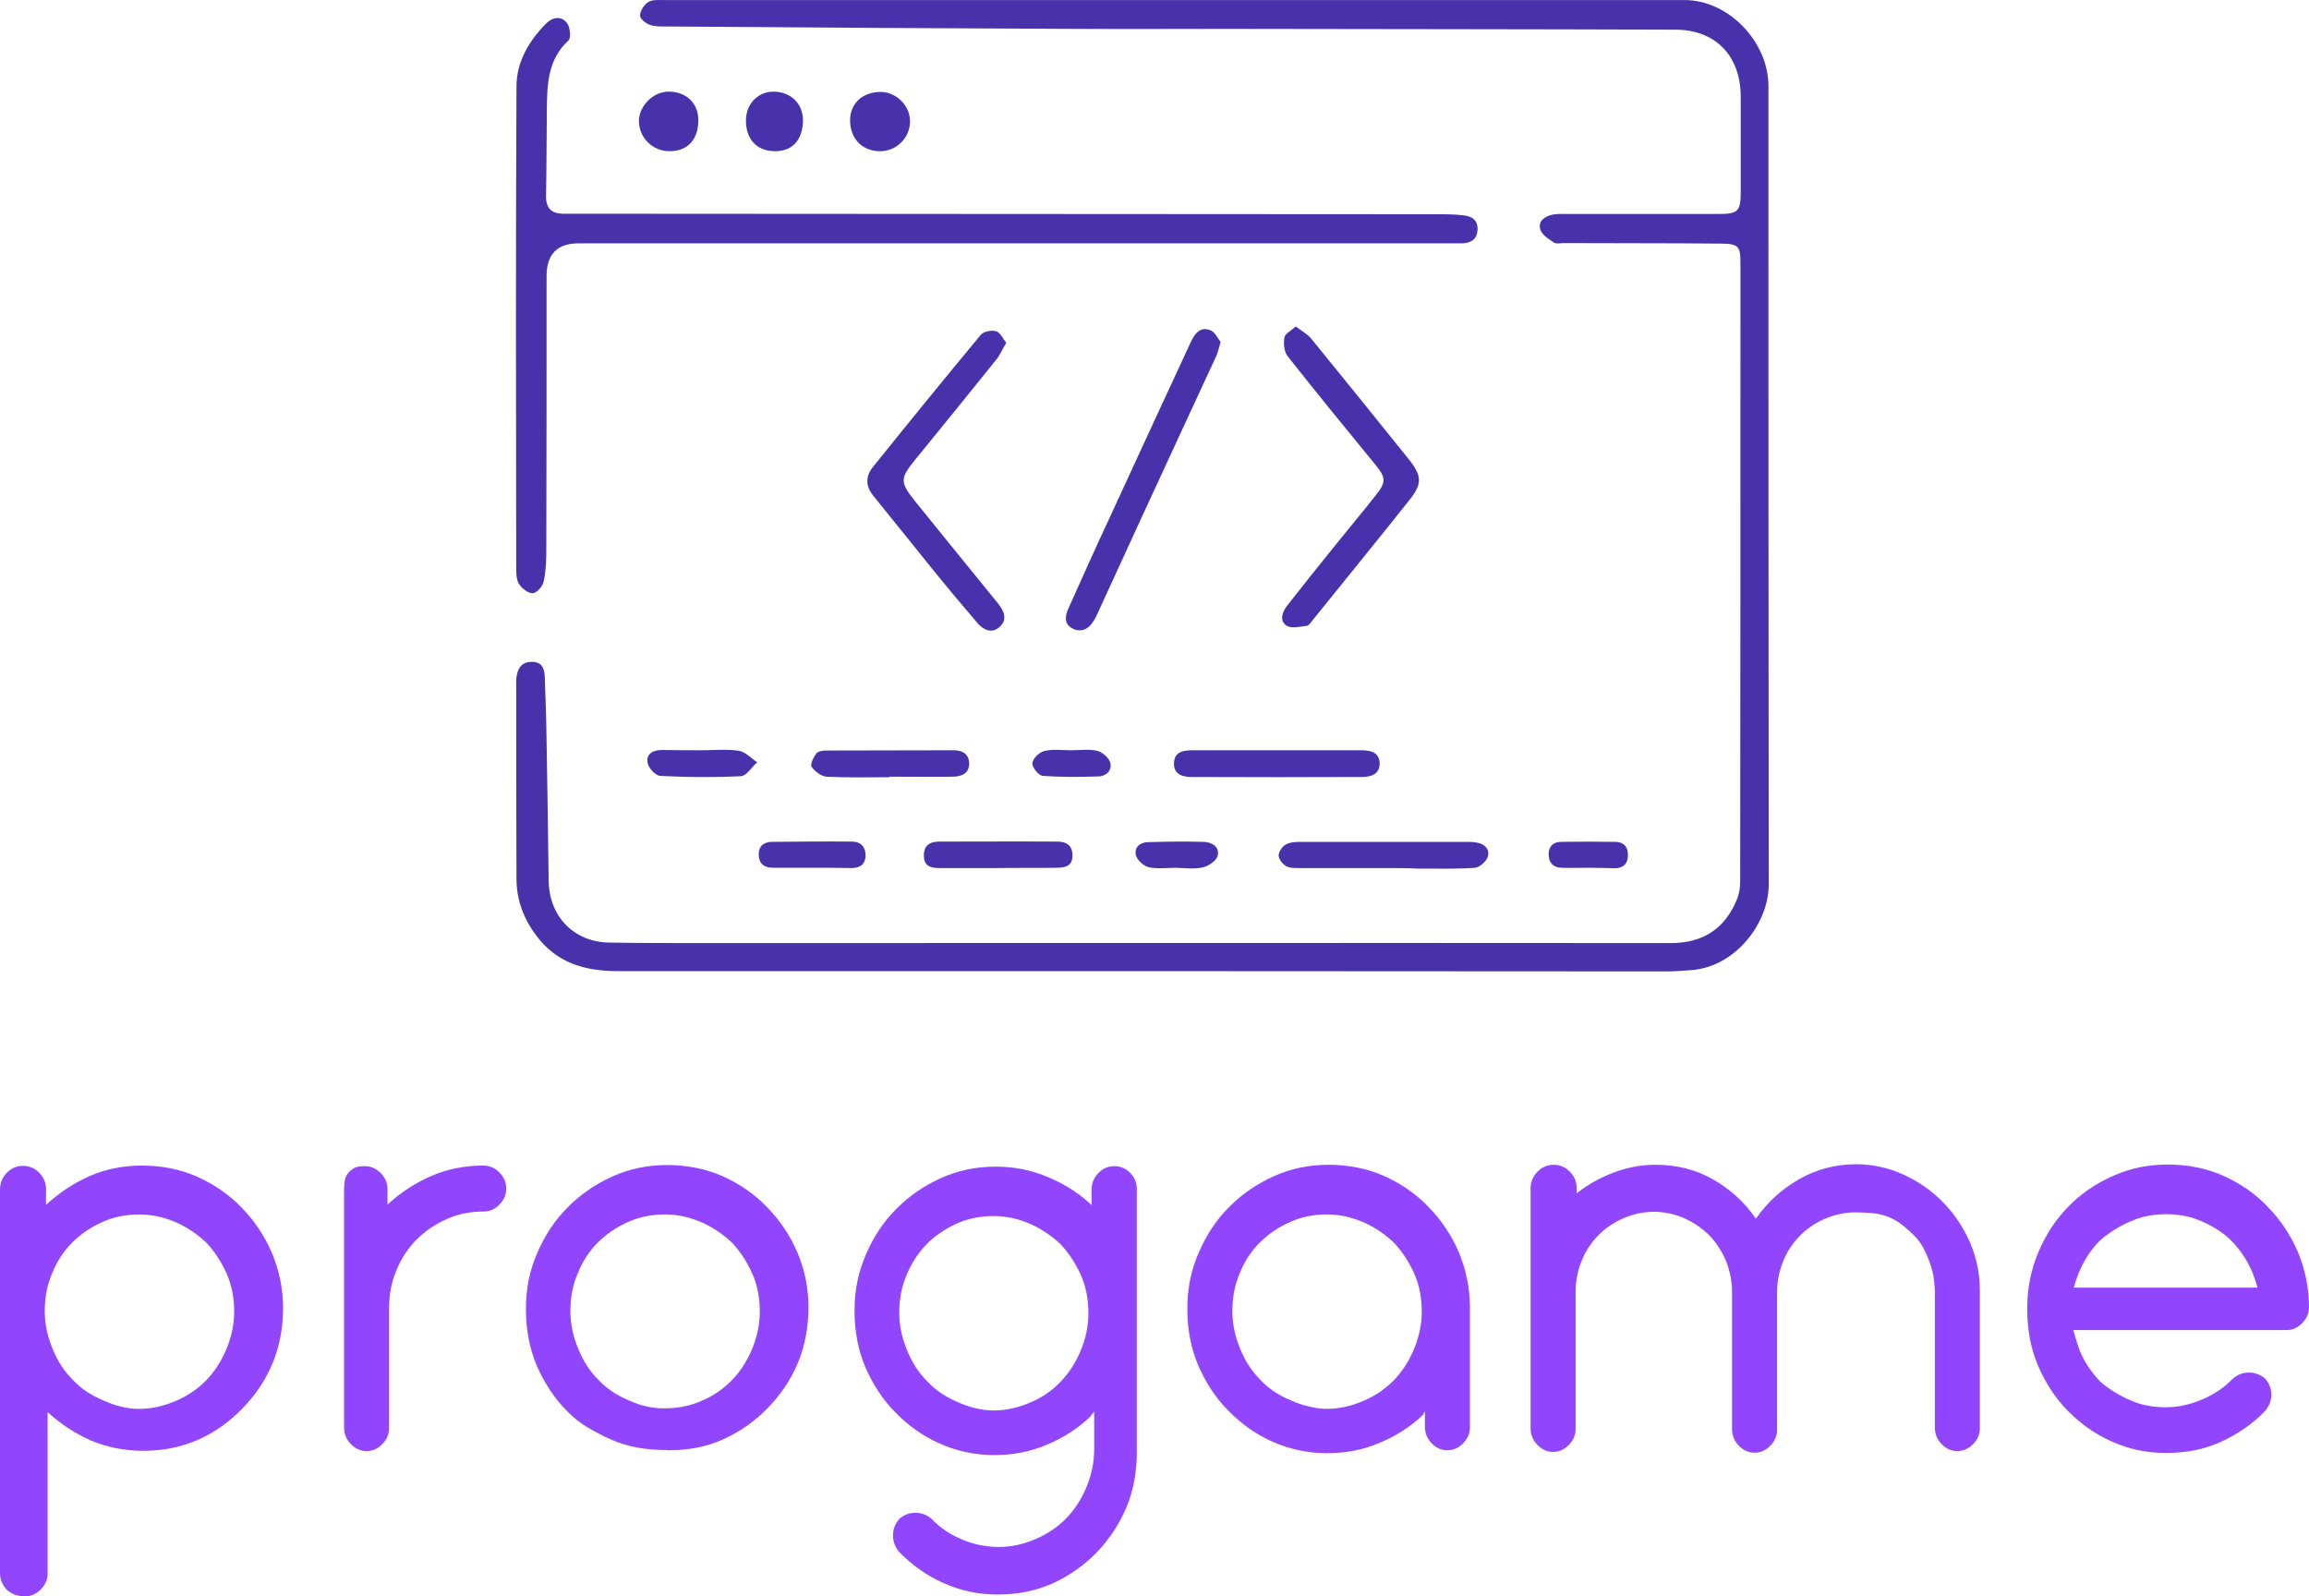 <svg width="81" height="56" viewBox="0 0 81 56" fill="none" xmlns="http://www.w3.org/2000/svg">
<path d="M40.027 34.067C33.905 34.067 27.793 34.067 21.671 34.067C20.532 34.067 19.523 33.786 18.807 32.812C18.366 32.221 18.118 31.566 18.118 30.816C18.109 28.568 18.109 26.319 18.109 24.07C18.109 23.949 18.1 23.817 18.128 23.696C18.183 23.377 18.366 23.199 18.697 23.218C19.018 23.237 19.101 23.462 19.11 23.733C19.137 24.483 19.165 25.232 19.174 25.982C19.201 27.621 19.229 29.261 19.247 30.901C19.266 32.147 20.128 33.037 21.349 33.065C22.469 33.083 23.58 33.083 24.699 33.083C36.007 33.083 47.306 33.074 58.614 33.083C59.734 33.083 60.514 32.587 60.936 31.538C61.019 31.341 61.046 31.116 61.046 30.901C61.055 23.668 61.055 16.444 61.055 9.211C61.055 8.63 60.982 8.546 60.33 8.546C58.513 8.527 56.686 8.537 54.869 8.527C54.75 8.527 54.594 8.565 54.511 8.509C54.328 8.387 54.089 8.237 54.034 8.049C53.942 7.74 54.208 7.581 54.483 7.525C54.649 7.497 54.823 7.506 54.988 7.506C56.76 7.506 58.54 7.506 60.312 7.506C60.964 7.506 61.065 7.403 61.065 6.747C61.065 5.623 61.065 4.499 61.065 3.374C61.055 1.95 60.174 1.041 58.77 1.041C53.52 1.023 48.279 1.023 43.029 1.013C41.285 1.013 39.541 1.023 37.797 1.013C33.015 0.995 28.224 0.967 23.433 0.929C23.222 0.929 22.992 0.938 22.799 0.873C22.653 0.826 22.451 0.657 22.451 0.545C22.46 0.376 22.588 0.17 22.735 0.076C22.873 -0.017 23.084 0.002 23.267 0.002C35.209 0.002 47.15 0.002 59.1 0.002C60.633 0.002 62.037 1.463 62.037 3.018C62.037 12.359 62.037 21.691 62.047 31.032C62.047 32.362 60.908 33.898 59.357 34.03C59.036 34.058 58.715 34.077 58.394 34.077C52.272 34.077 46.149 34.067 40.027 34.067Z" fill="#4832AB"/>
<path d="M35.53 8.537C30.454 8.537 25.378 8.537 20.294 8.537C19.55 8.537 19.174 8.921 19.174 9.68C19.174 12.865 19.174 16.051 19.165 19.236C19.165 19.62 19.155 20.023 19.073 20.398C19.036 20.567 18.834 20.801 18.687 20.81C18.531 20.819 18.311 20.641 18.21 20.491C18.109 20.332 18.109 20.107 18.109 19.901C18.1 14.28 18.091 8.658 18.118 3.037C18.118 2.166 18.559 1.426 19.165 0.817C19.394 0.592 19.697 0.554 19.89 0.807C20 0.948 20.037 1.323 19.945 1.416C19.192 2.11 19.192 3.009 19.183 3.918C19.174 4.902 19.174 5.885 19.155 6.869C19.146 7.309 19.357 7.497 19.761 7.497C20.018 7.497 20.284 7.497 20.541 7.497C30.555 7.506 40.578 7.506 50.592 7.515C50.84 7.515 51.078 7.525 51.326 7.553C51.638 7.581 51.858 7.722 51.831 8.087C51.803 8.415 51.583 8.527 51.289 8.537C51.17 8.537 51.041 8.537 50.922 8.537C45.801 8.537 40.67 8.537 35.53 8.537Z" fill="#4832AB"/>
<path d="M35.3 12.022C35.163 12.256 35.08 12.453 34.952 12.612C34.006 13.793 33.052 14.964 32.097 16.135C31.574 16.781 31.565 16.913 32.097 17.578C33.07 18.777 34.034 19.976 35.016 21.175C35.218 21.428 35.346 21.719 35.089 21.972C34.814 22.244 34.511 22.112 34.291 21.859C33.731 21.204 33.171 20.538 32.63 19.864C31.959 19.039 31.299 18.206 30.628 17.381C30.362 17.053 30.362 16.716 30.61 16.397C31.868 14.833 33.134 13.277 34.41 11.741C34.511 11.629 34.777 11.572 34.933 11.619C35.071 11.638 35.163 11.853 35.3 12.022Z" fill="#4832AB"/>
<path d="M45.452 11.451C45.663 11.61 45.856 11.713 45.984 11.863C47.141 13.278 48.279 14.692 49.417 16.107C49.885 16.697 49.903 16.969 49.435 17.55C48.316 18.965 47.168 20.361 46.039 21.766C45.984 21.841 45.911 21.944 45.846 21.953C45.608 21.981 45.305 22.056 45.14 21.953C44.883 21.794 44.965 21.485 45.149 21.251C45.69 20.557 46.241 19.873 46.792 19.189C47.288 18.571 47.792 17.971 48.279 17.353C48.637 16.903 48.609 16.744 48.251 16.304C47.214 15.039 46.177 13.774 45.167 12.491C45.048 12.341 45.02 12.05 45.057 11.844C45.066 11.713 45.277 11.619 45.452 11.451Z" fill="#4832AB"/>
<path d="M42.818 11.994C42.753 12.219 42.726 12.36 42.671 12.481C41.771 14.43 40.863 16.379 39.963 18.337C39.486 19.377 39.008 20.417 38.531 21.457C38.476 21.588 38.412 21.71 38.339 21.822C38.164 22.094 37.898 22.188 37.623 22.047C37.329 21.897 37.356 21.616 37.476 21.354C37.962 20.267 38.449 19.18 38.953 18.103C39.89 16.06 40.835 14.027 41.78 11.985C41.918 11.694 42.111 11.451 42.45 11.582C42.616 11.638 42.717 11.863 42.818 11.994Z" fill="#4832AB"/>
<path d="M48.545 30.451C47.572 30.451 46.59 30.451 45.617 30.451C45.452 30.451 45.259 30.46 45.121 30.385C44.993 30.31 44.855 30.142 44.855 30.011C44.855 29.879 44.984 29.692 45.103 29.626C45.25 29.542 45.452 29.533 45.635 29.533C47.59 29.533 49.545 29.533 51.491 29.533C51.583 29.533 51.675 29.533 51.767 29.552C52.051 29.589 52.262 29.758 52.198 30.039C52.152 30.207 51.913 30.423 51.748 30.442C51.078 30.488 50.408 30.47 49.738 30.47C49.334 30.451 48.94 30.451 48.545 30.451Z" fill="#4832AB"/>
<path d="M44.819 26.319C45.801 26.319 46.773 26.319 47.756 26.319C48.095 26.319 48.398 26.394 48.398 26.797C48.389 27.181 48.068 27.256 47.765 27.256C45.782 27.265 43.791 27.265 41.799 27.256C41.487 27.256 41.175 27.162 41.184 26.787C41.184 26.375 41.505 26.319 41.836 26.319C42.827 26.319 43.827 26.319 44.819 26.319Z" fill="#4832AB"/>
<path d="M31.198 27.265C30.463 27.265 29.729 27.284 28.995 27.246C28.811 27.237 28.582 27.059 28.472 26.9C28.416 26.815 28.536 26.562 28.637 26.431C28.692 26.356 28.857 26.328 28.967 26.328C30.463 26.319 31.959 26.328 33.456 26.319C33.758 26.319 33.979 26.441 33.997 26.759C34.015 27.125 33.74 27.237 33.446 27.246C32.703 27.256 31.95 27.246 31.198 27.246V27.265Z" fill="#4832AB"/>
<path d="M35.016 30.451C34.328 30.451 33.639 30.451 32.951 30.451C32.666 30.451 32.418 30.395 32.409 30.029C32.4 29.673 32.611 29.523 32.932 29.523C34.318 29.523 35.713 29.514 37.099 29.523C37.411 29.523 37.632 29.664 37.623 30.029C37.613 30.404 37.347 30.432 37.072 30.441C36.393 30.451 35.704 30.441 35.016 30.451Z" fill="#4832AB"/>
<path d="M24.497 4.217C24.497 4.892 24.13 5.295 23.506 5.304C22.9 5.314 22.414 4.836 22.414 4.236C22.423 3.702 22.928 3.206 23.46 3.215C24.084 3.215 24.497 3.627 24.497 4.217Z" fill="#4832AB"/>
<path d="M30.895 5.304C30.261 5.313 29.83 4.882 29.821 4.236C29.812 3.646 30.234 3.243 30.858 3.224C31.409 3.205 31.913 3.683 31.923 4.227C31.941 4.808 31.473 5.295 30.895 5.304Z" fill="#4832AB"/>
<path d="M27.168 5.304C26.535 5.295 26.149 4.864 26.168 4.189C26.186 3.618 26.618 3.196 27.168 3.215C27.765 3.234 28.178 3.655 28.169 4.246C28.15 4.92 27.792 5.314 27.168 5.304Z" fill="#4832AB"/>
<path d="M24.644 26.319C25.066 26.319 25.507 26.272 25.92 26.338C26.149 26.375 26.351 26.6 26.562 26.741C26.37 26.909 26.186 27.218 25.993 27.228C25.048 27.275 24.103 27.265 23.157 27.218C22.992 27.209 22.744 26.937 22.717 26.75C22.662 26.431 22.928 26.31 23.221 26.31C23.699 26.319 24.176 26.319 24.644 26.319Z" fill="#4832AB"/>
<path d="M28.499 30.441C28.04 30.441 27.581 30.441 27.122 30.441C26.829 30.441 26.618 30.319 26.618 29.973C26.618 29.645 26.829 29.532 27.095 29.532C28.022 29.523 28.958 29.514 29.885 29.523C30.197 29.523 30.372 29.71 30.362 30.029C30.353 30.347 30.142 30.451 29.867 30.451C29.417 30.441 28.958 30.441 28.499 30.441Z" fill="#4832AB"/>
<path d="M41.257 30.442C40.936 30.442 40.605 30.488 40.303 30.423C40.128 30.385 39.908 30.189 39.853 30.02C39.77 29.729 39.991 29.551 40.266 29.542C40.918 29.523 41.578 29.514 42.23 29.533C42.505 29.542 42.79 29.701 42.717 30.011C42.68 30.189 42.404 30.376 42.212 30.423C41.909 30.498 41.578 30.451 41.257 30.442Z" fill="#4832AB"/>
<path d="M55.732 30.441C55.41 30.441 55.089 30.451 54.768 30.441C54.474 30.432 54.327 30.254 54.327 29.963C54.327 29.673 54.502 29.532 54.768 29.532C55.392 29.523 56.016 29.523 56.65 29.532C56.934 29.532 57.108 29.673 57.108 29.991C57.108 30.329 56.925 30.46 56.613 30.46C56.319 30.441 56.025 30.451 55.732 30.441Z" fill="#4832AB"/>
<path d="M37.577 26.319C37.88 26.319 38.192 26.272 38.485 26.338C38.66 26.375 38.889 26.572 38.944 26.741C39.027 27.012 38.816 27.228 38.54 27.237C37.889 27.256 37.237 27.265 36.585 27.218C36.438 27.209 36.2 26.919 36.218 26.769C36.227 26.609 36.466 26.384 36.631 26.347C36.925 26.272 37.255 26.319 37.577 26.319Z" fill="#4832AB"/>
<path d="M1.67 55.195C1.67 55.41 1.588 55.597 1.432 55.757C1.276 55.916 1.083 56 0.863 56C0.762 56 0.652 55.982 0.532 55.944C0.413 55.907 0.321 55.841 0.239 55.766C0.083 55.607 0 55.41 0 55.185V41.722C0 41.497 0.083 41.3 0.239 41.141C0.395 40.982 0.587 40.898 0.808 40.898C1.028 40.898 1.221 40.982 1.377 41.141C1.533 41.3 1.615 41.497 1.615 41.713V42.265C2.084 41.834 2.598 41.497 3.148 41.254C3.708 41.01 4.323 40.888 4.975 40.888C5.681 40.888 6.324 41.019 6.902 41.272C7.508 41.544 8.031 41.9 8.472 42.359C8.931 42.828 9.279 43.352 9.536 43.943C9.793 44.561 9.931 45.207 9.931 45.891C9.931 46.575 9.803 47.25 9.555 47.84C9.307 48.43 8.949 48.955 8.49 49.423C8.031 49.892 7.517 50.257 6.939 50.51C6.361 50.763 5.727 50.894 5.03 50.894C4.378 50.894 3.763 50.773 3.203 50.538C2.653 50.295 2.139 49.967 1.67 49.536V55.195ZM4.874 49.423C5.305 49.423 5.737 49.33 6.168 49.142C6.572 48.974 6.93 48.73 7.233 48.421C7.517 48.13 7.756 47.765 7.939 47.334C8.123 46.894 8.215 46.453 8.215 46.013C8.215 45.535 8.132 45.095 7.958 44.692C7.774 44.28 7.536 43.914 7.251 43.605C6.948 43.315 6.599 43.071 6.186 42.884C5.755 42.696 5.324 42.603 4.892 42.603C4.424 42.603 3.993 42.687 3.598 42.865C3.176 43.052 2.827 43.296 2.533 43.587C2.23 43.896 1.992 44.252 1.827 44.673C1.652 45.076 1.57 45.517 1.57 45.994C1.57 46.435 1.661 46.875 1.845 47.315C2.019 47.746 2.249 48.102 2.552 48.402C2.836 48.711 3.194 48.946 3.616 49.123C3.827 49.217 4.029 49.292 4.231 49.339C4.433 49.395 4.653 49.423 4.874 49.423Z" fill="#9146FE"/>
<path d="M12.106 41.357C12.125 41.272 12.18 41.188 12.253 41.104C12.336 41.019 12.418 40.972 12.501 40.944C12.584 40.916 12.685 40.907 12.786 40.907C13.006 40.907 13.199 40.991 13.355 41.151C13.511 41.31 13.593 41.497 13.593 41.713V42.256C14.061 41.825 14.575 41.497 15.126 41.254C15.686 41.01 16.301 40.888 16.953 40.888C17.173 40.888 17.366 40.972 17.522 41.132C17.678 41.291 17.76 41.478 17.76 41.694C17.76 41.909 17.678 42.097 17.522 42.256C17.366 42.415 17.182 42.5 16.971 42.5C16.503 42.5 16.072 42.584 15.677 42.762C15.255 42.949 14.906 43.193 14.612 43.483C14.309 43.793 14.071 44.149 13.905 44.57C13.731 44.973 13.648 45.413 13.648 45.891V50.098C13.648 50.313 13.566 50.501 13.41 50.66C13.254 50.819 13.07 50.904 12.859 50.904C12.648 50.904 12.464 50.819 12.308 50.66C12.152 50.501 12.07 50.304 12.07 50.079V41.656C12.079 41.535 12.088 41.441 12.106 41.357Z" fill="#9146FE"/>
<path d="M23.35 50.866C23.01 50.866 22.68 50.838 22.368 50.782C22.056 50.725 21.744 50.632 21.441 50.501C21.138 50.369 20.863 50.219 20.606 50.069C20.349 49.92 20.11 49.723 19.89 49.498C19.44 49.048 19.091 48.505 18.825 47.896C18.577 47.306 18.449 46.65 18.449 45.928C18.449 45.207 18.577 44.579 18.843 43.961C19.11 43.343 19.458 42.809 19.908 42.359C20.358 41.9 20.881 41.544 21.478 41.272C22.083 41 22.726 40.869 23.405 40.869C24.084 40.869 24.754 41 25.333 41.253C25.938 41.525 26.462 41.881 26.902 42.34C27.361 42.809 27.71 43.333 27.967 43.923C28.233 44.542 28.361 45.188 28.361 45.872C28.361 46.556 28.233 47.231 27.985 47.821C27.737 48.411 27.379 48.936 26.921 49.404C26.462 49.873 25.948 50.229 25.369 50.491C24.791 50.753 24.158 50.875 23.46 50.875L23.35 50.866ZM23.313 49.404C23.781 49.404 24.213 49.32 24.608 49.142C25.011 48.973 25.369 48.73 25.672 48.42C25.957 48.13 26.195 47.765 26.379 47.334C26.562 46.893 26.654 46.453 26.654 46.013C26.654 45.535 26.572 45.095 26.397 44.692C26.214 44.279 25.975 43.914 25.691 43.605C25.388 43.314 25.039 43.071 24.626 42.883C24.195 42.696 23.763 42.602 23.332 42.602C22.864 42.602 22.432 42.687 22.038 42.865C21.615 43.052 21.267 43.296 20.973 43.586C20.679 43.877 20.431 44.251 20.266 44.673C20.092 45.076 20.009 45.516 20.009 45.994C20.009 46.434 20.101 46.875 20.284 47.315C20.459 47.746 20.688 48.102 20.991 48.402C21.276 48.711 21.634 48.945 22.056 49.123C22.267 49.217 22.469 49.292 22.652 49.329C22.845 49.376 23.047 49.404 23.267 49.404H23.313Z" fill="#9146FE"/>
<path d="M38.237 49.704C37.806 50.117 37.292 50.444 36.705 50.688C36.127 50.932 35.521 51.044 34.878 51.044C34.236 51.044 33.575 50.913 32.969 50.641C32.391 50.388 31.877 50.023 31.418 49.554C30.968 49.105 30.619 48.561 30.353 47.952C30.105 47.362 29.977 46.706 29.977 45.985C29.977 45.263 30.105 44.636 30.372 44.017C30.638 43.399 30.986 42.865 31.436 42.415C31.886 41.956 32.409 41.6 33.006 41.328C33.612 41.057 34.245 40.925 34.933 40.925C35.576 40.925 36.181 41.047 36.76 41.291C37.347 41.535 37.861 41.862 38.293 42.275V41.731C38.293 41.506 38.375 41.31 38.531 41.15C38.687 40.991 38.871 40.907 39.091 40.907C39.311 40.907 39.495 40.991 39.651 41.15C39.807 41.31 39.88 41.497 39.88 41.712V50.932C39.88 51.644 39.761 52.29 39.513 52.88C39.266 53.471 38.917 53.995 38.467 54.464C38.008 54.932 37.494 55.288 36.916 55.55C36.338 55.803 35.704 55.935 35.007 55.935C34.309 55.935 33.703 55.803 33.098 55.532C32.519 55.279 32.005 54.913 31.546 54.445C31.399 54.267 31.326 54.08 31.326 53.864C31.326 53.649 31.399 53.461 31.546 53.283C31.721 53.133 31.904 53.068 32.115 53.068C32.327 53.068 32.519 53.143 32.684 53.283C32.969 53.592 33.327 53.827 33.749 54.005C34.144 54.173 34.575 54.267 35.043 54.267C35.475 54.267 35.906 54.173 36.338 53.986C36.741 53.808 37.099 53.574 37.402 53.264C37.687 52.974 37.925 52.609 38.109 52.178C38.293 51.737 38.384 51.297 38.384 50.857V49.517L38.237 49.704ZM34.851 49.479C35.282 49.479 35.713 49.386 36.145 49.198C36.549 49.03 36.907 48.786 37.2 48.477C37.494 48.168 37.724 47.821 37.907 47.39C38.091 46.95 38.182 46.509 38.182 46.069C38.182 45.591 38.1 45.151 37.925 44.748C37.742 44.336 37.503 43.97 37.219 43.661C36.916 43.371 36.567 43.127 36.154 42.94C35.723 42.752 35.291 42.659 34.86 42.659C34.392 42.659 33.96 42.743 33.566 42.921C33.153 43.108 32.795 43.352 32.51 43.642C32.207 43.952 31.978 44.308 31.803 44.729C31.629 45.132 31.546 45.572 31.546 46.05C31.546 46.491 31.638 46.931 31.822 47.371C31.996 47.802 32.226 48.158 32.529 48.458C32.813 48.767 33.171 49.002 33.584 49.18C33.795 49.273 33.997 49.348 34.208 49.395C34.419 49.451 34.63 49.479 34.851 49.479Z" fill="#9146FE"/>
<path d="M49.913 49.639C49.481 50.051 48.967 50.379 48.38 50.622C47.801 50.866 47.196 50.978 46.553 50.978C45.911 50.978 45.25 50.847 44.644 50.575C44.066 50.322 43.552 49.957 43.093 49.489C42.643 49.039 42.294 48.496 42.028 47.887C41.78 47.296 41.652 46.641 41.652 45.919C41.652 45.198 41.78 44.57 42.047 43.952C42.313 43.333 42.661 42.799 43.111 42.349C43.561 41.891 44.084 41.534 44.681 41.263C45.287 40.991 45.92 40.86 46.608 40.86C47.288 40.86 47.958 40.991 48.536 41.244C49.142 41.516 49.665 41.872 50.105 42.331C50.564 42.799 50.913 43.324 51.17 43.914C51.427 44.532 51.565 45.179 51.565 45.863V50.07C51.565 50.285 51.482 50.472 51.326 50.632C51.17 50.791 50.986 50.875 50.775 50.875C50.564 50.875 50.381 50.791 50.225 50.632C50.069 50.472 49.986 50.276 49.986 50.051V49.507L49.913 49.639ZM46.535 49.423C46.966 49.423 47.398 49.329 47.829 49.142C48.233 48.973 48.591 48.73 48.894 48.421C49.178 48.13 49.417 47.765 49.6 47.334C49.784 46.894 49.876 46.453 49.876 46.013C49.876 45.535 49.793 45.095 49.619 44.692C49.435 44.279 49.197 43.914 48.912 43.605C48.609 43.315 48.26 43.071 47.847 42.884C47.416 42.696 46.985 42.602 46.553 42.602C46.085 42.602 45.654 42.687 45.259 42.865C44.837 43.052 44.488 43.296 44.194 43.586C43.901 43.877 43.653 44.251 43.488 44.673C43.313 45.076 43.231 45.516 43.231 45.994C43.231 46.434 43.322 46.875 43.506 47.315C43.68 47.746 43.91 48.102 44.213 48.402C44.497 48.711 44.855 48.945 45.277 49.123C45.489 49.217 45.7 49.292 45.92 49.339C46.14 49.395 46.351 49.423 46.581 49.423H46.535Z" fill="#9146FE"/>
<path d="M67.82 44.739C67.792 44.589 67.746 44.42 67.682 44.252C67.618 44.074 67.544 43.914 67.471 43.774C67.388 43.624 67.287 43.483 67.159 43.352C67.03 43.221 66.883 43.09 66.728 42.968C66.571 42.846 66.406 42.753 66.241 42.687C66.067 42.621 65.883 42.575 65.672 42.556C65.461 42.537 65.268 42.528 65.085 42.528C64.736 42.528 64.378 42.603 64.02 42.753C63.68 42.903 63.386 43.099 63.139 43.352C62.873 43.624 62.68 43.924 62.551 44.252C62.404 44.617 62.34 44.973 62.34 45.338V50.154C62.34 50.37 62.258 50.557 62.102 50.716C61.946 50.876 61.762 50.96 61.551 50.96C61.34 50.96 61.156 50.876 61 50.716C60.844 50.557 60.761 50.36 60.761 50.135V45.32C60.761 44.954 60.688 44.598 60.55 44.233C60.404 43.896 60.211 43.596 59.963 43.334C59.697 43.081 59.403 42.874 59.082 42.734C58.733 42.584 58.375 42.509 58.017 42.509C57.659 42.509 57.31 42.584 56.952 42.734C56.613 42.884 56.319 43.081 56.071 43.334C55.805 43.605 55.612 43.905 55.484 44.233C55.337 44.598 55.273 44.954 55.273 45.32V50.126C55.273 50.342 55.19 50.529 55.034 50.688C54.878 50.847 54.694 50.932 54.483 50.932C54.272 50.932 54.089 50.847 53.933 50.688C53.777 50.529 53.694 50.332 53.694 50.107V41.684C53.694 41.46 53.777 41.263 53.933 41.104C54.089 40.944 54.282 40.86 54.502 40.86C54.722 40.86 54.915 40.944 55.071 41.104C55.227 41.263 55.309 41.45 55.309 41.666V41.862C55.677 41.572 56.099 41.328 56.585 41.141C57.072 40.954 57.567 40.86 58.081 40.86C58.816 40.86 59.486 41.029 60.082 41.366C60.697 41.713 61.202 42.172 61.597 42.753C61.991 42.181 62.496 41.722 63.111 41.366C63.726 41.019 64.396 40.841 65.112 40.841C65.69 40.841 66.241 40.963 66.782 41.207C67.306 41.45 67.765 41.769 68.159 42.172C68.554 42.575 68.866 43.043 69.105 43.577C69.343 44.13 69.454 44.692 69.454 45.282V50.098C69.454 50.313 69.371 50.501 69.215 50.66C69.059 50.819 68.875 50.904 68.664 50.904C68.453 50.904 68.269 50.819 68.113 50.66C67.957 50.501 67.875 50.304 67.875 50.079V45.264C67.866 45.057 67.847 44.889 67.82 44.739Z" fill="#9146FE"/>
<path d="M72.73 46.659C72.785 46.847 72.84 47.044 72.914 47.259C72.987 47.474 73.079 47.653 73.18 47.821C73.281 47.99 73.391 48.13 73.501 48.271C73.611 48.411 73.74 48.533 73.887 48.636C74.19 48.861 74.511 49.039 74.85 49.17C75.19 49.301 75.566 49.367 75.97 49.367C76.402 49.367 76.833 49.273 77.264 49.086C77.668 48.917 78.026 48.674 78.329 48.364C78.494 48.215 78.687 48.149 78.898 48.149C79.109 48.149 79.293 48.224 79.467 48.364C79.614 48.542 79.678 48.721 79.678 48.927C79.678 49.133 79.605 49.311 79.467 49.489C79.027 49.948 78.494 50.313 77.898 50.585C77.319 50.847 76.686 50.969 75.989 50.969C75.291 50.969 74.685 50.838 74.079 50.566C73.501 50.313 72.987 49.948 72.528 49.479C72.088 49.03 71.739 48.486 71.482 47.877C71.234 47.287 71.115 46.631 71.115 45.91C71.115 45.188 71.243 44.561 71.5 43.942C71.757 43.324 72.106 42.79 72.547 42.34C72.987 41.881 73.51 41.525 74.116 41.254C74.722 40.982 75.355 40.851 76.044 40.851C76.732 40.851 77.393 40.982 77.971 41.235C78.577 41.506 79.1 41.862 79.541 42.322C79.999 42.79 80.348 43.315 80.605 43.905C80.862 44.523 81 45.17 81 45.854C81 46.069 80.917 46.257 80.761 46.416C80.605 46.575 80.422 46.659 80.211 46.659H72.73ZM79.192 45.17C79.091 44.786 78.944 44.439 78.76 44.139C78.549 43.811 78.32 43.539 78.054 43.324C77.778 43.108 77.466 42.931 77.108 42.79C76.769 42.659 76.392 42.593 75.989 42.593C75.585 42.593 75.208 42.659 74.869 42.79C74.529 42.921 74.208 43.099 73.905 43.324C73.63 43.521 73.391 43.792 73.18 44.139C72.996 44.448 72.85 44.786 72.749 45.17H79.192Z" fill="#9146FE"/>
</svg>
